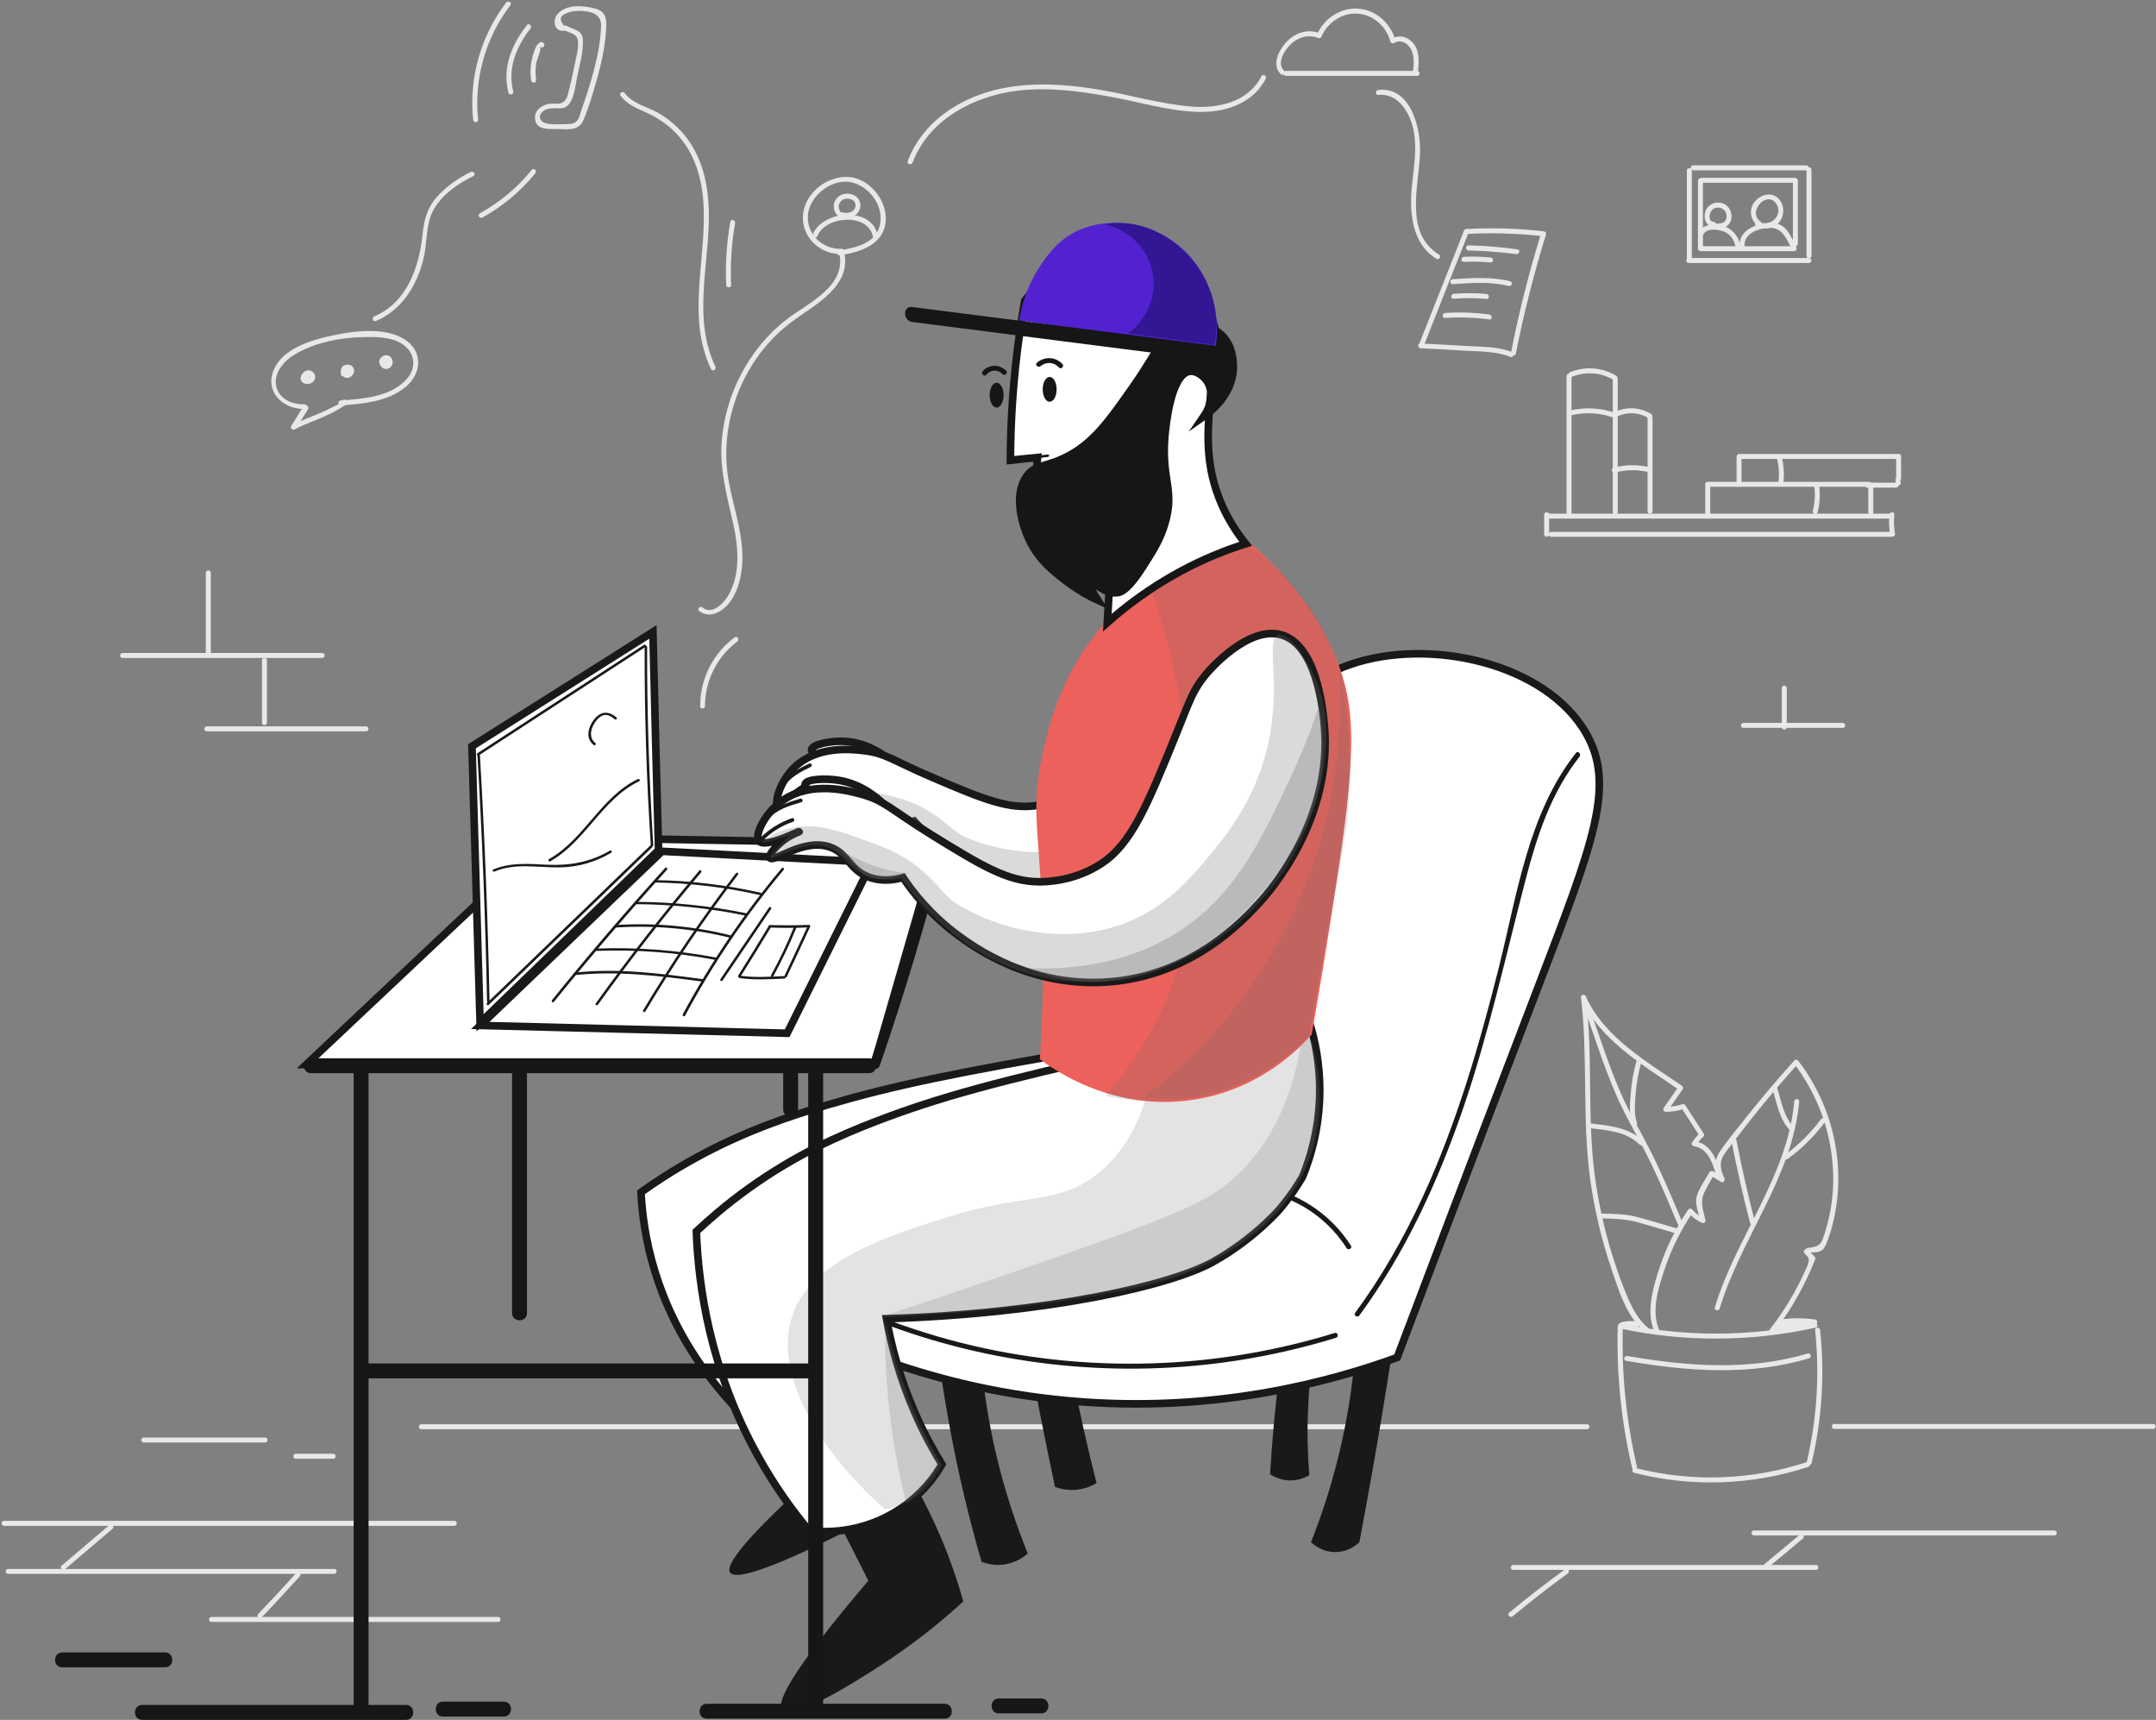 <svg width="568" height="453" viewBox="0 0 568 453" fill="none" xmlns="http://www.w3.org/2000/svg">
<rect x="0" y="0" width="568" height="453" fill="#808080" stroke="none"/>
<g clip-path="url(#clip0_1_30149)">
<path d="M110.98 376.453C150.971 376.453 190.963 376.453 230.954 376.453C270.815 376.453 310.675 376.453 350.492 376.453C373.02 376.453 395.591 376.453 418.119 376.453C418.949 376.453 418.949 375.143 418.119 375.143C378.128 375.143 338.136 375.143 298.145 375.143C258.285 375.143 218.424 375.143 178.607 375.143C156.079 375.143 133.508 375.143 110.98 375.143C110.151 375.143 110.151 376.453 110.98 376.453Z" fill="#E8E8E8"/>
<path d="M426.196 349.307C425.847 361.876 427.113 374.445 429.995 386.708C430.169 387.537 431.435 387.188 431.261 386.359C428.423 374.227 427.157 361.789 427.55 349.307C427.506 348.478 426.196 348.478 426.196 349.307Z" fill="#E8E8E8"/>
<path d="M478.194 350.311C479.417 361.92 478.674 373.66 476.011 385.006C475.837 385.836 477.059 386.185 477.277 385.356C479.984 373.878 480.77 362.051 479.504 350.311C479.417 349.482 478.107 349.482 478.194 350.311Z" fill="#E8E8E8"/>
<path d="M430.518 387.93C445.624 391.771 461.603 391.247 476.404 386.359C477.189 386.097 476.84 384.832 476.054 385.094C461.429 389.894 445.755 390.461 430.868 386.665C430.038 386.49 429.689 387.756 430.518 387.93Z" fill="#E8E8E8"/>
<path d="M426.807 349.918C443.791 353.541 461.385 353.453 478.325 349.7C479.154 349.526 478.805 348.26 477.975 348.435C461.254 352.144 443.878 352.188 427.157 348.653C426.327 348.478 425.978 349.744 426.807 349.918Z" fill="#E8E8E8"/>
<path d="M437.154 350.399C434.884 345.292 436.936 339.052 438.639 334.033C440.385 328.84 442.874 323.908 445.93 319.369C445.581 319.413 445.231 319.457 444.882 319.5C445.886 320.635 446.978 321.421 448.331 322.075C448.855 322.293 449.423 321.944 449.292 321.333C448.768 318.977 447.851 316.664 448.899 314.307C449.641 312.649 450.689 310.99 451.562 309.419C451.256 309.506 450.951 309.594 450.645 309.637C451.562 310.205 452.479 310.728 453.396 311.296C454.007 311.688 454.531 310.947 454.312 310.379C453.395 308.372 452.784 306.364 454.05 304.357C454.793 303.135 455.753 302.044 456.583 300.909C458.416 298.465 460.337 296.021 462.258 293.621C465.926 289.038 469.724 284.587 473.653 280.223C473.304 280.179 472.955 280.136 472.605 280.092C478.194 287.424 481.73 296.196 482.69 305.36C483.171 309.768 483.04 314.307 482.254 318.671C481.861 320.897 481.293 323.079 480.595 325.217C480.464 325.654 480.289 326.09 480.158 326.483C479.678 327.705 478.892 328.229 477.626 328.49C476.753 328.665 476.273 328.534 475.53 329.101C475.181 329.363 475.094 329.8 475.399 330.149C476.36 331.153 476.753 331.327 476.404 332.68C476.185 333.553 475.661 334.469 475.268 335.342C474.483 337.088 473.609 338.79 472.693 340.448C470.815 343.852 468.676 347.082 466.275 350.137C465.751 350.791 466.668 351.708 467.192 351.053C471.819 345.118 475.487 338.615 478.237 331.633C478.325 331.414 478.237 331.153 478.063 330.978C477.495 330.411 476.928 329.8 476.316 329.232C476.273 329.582 476.229 329.931 476.185 330.28C477.189 329.581 478.325 330.062 479.372 329.625C480.202 329.32 480.639 328.709 480.988 327.923C481.948 325.872 482.56 323.515 483.083 321.333C484.175 316.533 484.524 311.601 484.175 306.713C483.433 296.85 479.809 287.293 473.784 279.437C473.566 279.132 473.086 278.957 472.736 279.306C467.89 284.674 463.219 290.217 458.766 295.89C456.757 298.421 454.618 300.953 452.872 303.702C451.3 306.19 452.042 308.546 453.134 311.077C453.439 310.772 453.745 310.466 454.05 310.161C453.134 309.594 452.217 309.07 451.3 308.503C450.994 308.328 450.558 308.415 450.383 308.721C449.292 310.728 447.589 312.954 446.978 315.18C446.454 317.144 447.545 319.718 447.982 321.639C448.287 321.377 448.637 321.159 448.942 320.897C447.676 320.329 446.672 319.588 445.755 318.54C445.45 318.191 444.926 318.322 444.707 318.671C441.302 323.734 438.639 329.276 436.805 335.124C435.233 340.186 433.705 345.947 435.932 351.01C436.369 351.795 437.504 351.14 437.154 350.399Z" fill="#E8E8E8"/>
<path d="M472.693 290.13C470.946 309.899 457.412 325.741 451.78 344.332C451.518 345.162 452.784 345.467 453.046 344.682C458.678 325.959 472.256 310.074 474.002 290.13C474.09 289.257 472.736 289.3 472.693 290.13Z" fill="#E8E8E8"/>
<path d="M456.19 300.647C457.587 307.848 459.202 314.962 461.036 322.032C461.254 322.861 462.52 322.512 462.302 321.682C460.468 314.613 458.853 307.455 457.456 300.298C457.325 299.469 456.059 299.818 456.19 300.647Z" fill="#E8E8E8"/>
<path d="M470.947 305.273C474.745 302.524 478.019 299.25 480.857 295.454C481.381 294.799 480.246 294.144 479.722 294.799C477.059 298.378 473.915 301.52 470.292 304.138C469.637 304.662 470.292 305.797 470.947 305.273Z" fill="#E8E8E8"/>
<path d="M466.886 286.594C468.065 290.348 468.763 294.93 471.645 297.767C472.256 298.378 473.173 297.418 472.562 296.85C469.899 294.188 469.2 289.693 468.108 286.245C467.89 285.46 466.624 285.809 466.886 286.594Z" fill="#E8E8E8"/>
<path d="M434.535 350.049C431.872 347.955 430.257 345.031 428.903 341.976C427.375 338.397 426.065 334.731 424.887 331.022C422.66 323.908 421.045 316.576 420.084 309.201C418.12 293.752 419.691 278.128 417.814 262.635C417.421 262.766 416.984 262.854 416.591 262.984C421.481 273.982 432.92 280.572 442.438 287.118C442.35 286.813 442.263 286.507 442.219 286.202C440.909 288.078 439.6 289.955 438.29 291.832C437.984 292.268 438.377 292.835 438.857 292.835C440.56 292.835 442.045 292.617 443.66 292.05C443.398 291.962 443.18 291.832 442.918 291.744C444.533 294.232 446.148 296.719 447.764 299.207C447.808 298.945 447.851 298.683 447.851 298.421C447.065 299.163 446.41 299.993 445.756 300.909C445.537 301.214 445.756 301.825 446.148 301.869C449.729 302.393 450.995 305.797 451.911 308.852C452.173 309.637 453.44 309.332 453.178 308.503C452.086 305.055 450.514 301.171 446.498 300.603C446.629 300.909 446.76 301.258 446.891 301.564C447.458 300.691 448.026 300.08 448.768 299.382C448.986 299.207 449.03 298.814 448.855 298.596C447.24 296.108 445.625 293.621 444.009 291.133C443.878 290.915 443.573 290.741 443.267 290.828C441.783 291.308 440.342 291.57 438.814 291.526C438.988 291.875 439.207 292.181 439.381 292.53C440.691 290.653 442.001 288.777 443.311 286.9C443.529 286.595 443.354 286.202 443.092 285.984C433.749 279.568 422.529 273.153 417.727 262.33C417.465 261.762 416.417 262.024 416.504 262.679C418.425 278.739 416.722 294.974 418.993 310.99C420.084 318.715 421.874 326.308 424.363 333.684C426.371 339.663 428.467 346.951 433.575 351.01C434.273 351.49 435.19 350.573 434.535 350.049Z" fill="#E8E8E8"/>
<path d="M416.853 263.945C420.39 273.72 423.359 284.02 428.117 293.315C430.475 297.898 433.051 302.393 435.277 307.062C437.679 312.125 439.818 317.275 442.001 322.381C442.306 323.166 443.442 322.468 443.136 321.726C441.084 316.838 438.988 311.95 436.762 307.15C434.579 302.436 432.047 297.941 429.602 293.359C424.712 284.02 421.7 273.546 418.076 263.639C417.814 262.81 416.548 263.159 416.853 263.945Z" fill="#E8E8E8"/>
<path d="M418.512 297.112C423.227 297.68 428.379 297.941 431.959 301.476C432.57 302.087 433.487 301.127 432.876 300.56C429.034 296.807 423.577 296.458 418.512 295.847C417.683 295.716 417.683 297.025 418.512 297.112Z" fill="#E8E8E8"/>
<path d="M431.129 279.437C430.344 282.274 429.82 285.198 429.601 288.166C429.427 290.697 429.121 293.665 429.994 296.109C430.256 296.894 431.522 296.545 431.26 295.759C430.431 293.446 430.737 290.566 430.911 288.122C431.129 285.285 431.653 282.492 432.396 279.743C432.614 278.957 431.348 278.608 431.129 279.437Z" fill="#E8E8E8"/>
<path d="M421.481 320.897C424.886 320.984 428.161 321.028 431.479 321.944C434.753 322.861 437.984 323.821 441.258 324.781C442.088 324.999 442.437 323.733 441.608 323.515C438.115 322.511 434.666 321.42 431.13 320.504C427.942 319.675 424.755 319.718 421.481 319.631C420.652 319.544 420.652 320.853 421.481 320.897Z" fill="#E8E8E8"/>
<path d="M469.244 348.828C472.169 348.435 475.051 348.435 477.976 348.828C477.845 348.522 477.714 348.173 477.583 347.867C477.321 348.26 474.701 348.304 474.177 348.348C472.999 348.522 471.776 348.697 470.597 348.958C470.423 349.002 469.244 349.133 469.2 349.264C469.288 349.046 471.034 349.089 471.296 349.089C472.562 349.089 473.828 349.22 475.094 349.308C475.094 348.871 475.094 348.435 475.094 347.998C474.003 347.955 473.042 348.086 471.951 348.391C471.252 348.566 471.383 349.657 472.125 349.657C473.828 349.657 475.356 349.308 477.015 348.871C477.845 348.653 477.495 347.387 476.666 347.606C475.182 347.998 473.697 348.348 472.125 348.348C472.169 348.784 472.256 349.22 472.3 349.613C473.217 349.351 474.134 349.264 475.094 349.264C475.924 349.264 475.924 347.998 475.094 347.955C473.173 347.867 470.379 347.169 468.633 348.26C467.934 348.697 466.93 349.831 467.847 350.53C468.24 350.835 468.676 350.661 469.157 350.617C470.466 350.355 471.732 350.05 473.042 349.831C474.57 349.569 477.626 349.962 478.674 348.522C478.892 348.217 478.674 347.606 478.281 347.562C475.225 347.126 472.256 347.126 469.2 347.518C468.414 347.606 468.414 348.915 469.244 348.828Z" fill="#E8E8E8"/>
<path d="M427.375 349.657C427.986 349.482 428.598 349.351 429.209 349.308C429.514 349.308 429.776 349.264 430.082 349.308C430.213 349.308 430.824 349.264 430.868 349.308C430.824 349.089 430.737 348.871 430.693 348.653C430.693 348.697 430.65 348.74 430.65 348.74C430.912 348.609 431.173 348.435 431.435 348.304C431.392 348.304 431.348 348.304 431.348 348.304C431.479 348.435 431.654 348.609 431.785 348.74C431.785 348.697 431.785 348.653 431.741 348.653C431.523 347.824 430.3 348.173 430.475 349.002C430.475 349.046 430.475 349.089 430.519 349.089C430.562 349.308 430.781 349.482 430.955 349.526C430.999 349.526 431.043 349.526 431.043 349.526C431.392 349.613 431.697 349.439 431.828 349.089C431.828 349.046 431.872 349.002 431.872 349.002C431.959 348.784 431.872 348.522 431.697 348.347C431.217 347.867 430.169 347.955 429.558 347.955C428.685 347.955 427.768 348.129 426.939 348.347C426.24 348.609 426.589 349.875 427.375 349.657Z" fill="#E8E8E8"/>
<path d="M428.379 358.429C444.314 361.178 460.861 362.487 476.578 357.774C477.364 357.512 477.059 356.29 476.229 356.508C460.774 361.134 444.445 359.869 428.728 357.163C427.899 357.032 427.55 358.298 428.379 358.429Z" fill="#E8E8E8"/>
<path d="M483.258 376.365C511.244 376.365 539.273 376.365 567.258 376.365C568.087 376.365 568.087 375.056 567.258 375.056C539.273 375.056 511.244 375.056 483.258 375.056C482.385 375.056 482.385 376.365 483.258 376.365Z" fill="#E8E8E8"/>
<path d="M462.084 404.427C488.453 404.427 514.867 404.427 541.237 404.427C542.066 404.427 542.066 403.118 541.237 403.118C514.867 403.118 488.453 403.118 462.084 403.118C461.254 403.118 461.254 404.427 462.084 404.427Z" fill="#E8E8E8"/>
<path d="M474.09 404.296C470.946 406.914 467.803 409.489 464.703 412.108C464.048 412.631 464.965 413.548 465.62 413.024C468.764 410.406 471.907 407.831 475.007 405.212C475.662 404.689 474.701 403.729 474.09 404.296Z" fill="#E8E8E8"/>
<path d="M465.096 413.504C465.925 413.504 465.925 412.195 465.096 412.195C464.267 412.195 464.267 413.504 465.096 413.504Z" fill="#E8E8E8"/>
<path d="M478.412 412.195C451.824 412.195 425.236 412.195 398.648 412.195C397.818 412.195 397.818 413.504 398.648 413.504C425.236 413.504 451.824 413.504 478.412 413.504C479.242 413.504 479.242 412.195 478.412 412.195Z" fill="#E8E8E8"/>
<path d="M398.517 425.724C403.232 421.796 408.078 418.043 413.055 414.421C413.71 413.941 413.099 412.806 412.4 413.286C407.336 416.952 402.402 420.793 397.6 424.764C396.945 425.331 397.862 426.248 398.517 425.724Z" fill="#E8E8E8"/>
<path d="M1.047 401.896C31.87 401.896 62.694 401.896 93.517 401.896C102.248 401.896 110.98 401.896 119.712 401.896C120.541 401.896 120.541 400.586 119.712 400.586C88.889 400.586 58.066 400.586 27.243 400.586C18.511 400.586 9.779 400.586 1.047 400.586C0.218 400.586 0.218 401.896 1.047 401.896Z" fill="#E8E8E8"/>
<path d="M17.158 413.286C21.305 409.751 25.497 406.216 29.644 402.681C30.299 402.114 29.339 401.197 28.727 401.765C24.58 405.3 20.389 408.835 16.241 412.37C15.586 412.893 16.547 413.853 17.158 413.286Z" fill="#E8E8E8"/>
<path d="M2.139 414.552C30.779 414.552 59.419 414.552 88.06 414.552C88.889 414.552 88.889 413.242 88.06 413.242C59.419 413.242 30.779 413.242 2.139 413.242C1.31 413.242 1.31 414.552 2.139 414.552Z" fill="#E8E8E8"/>
<path d="M78.061 414.29C74.787 417.956 71.425 421.534 68.02 425.113C67.452 425.724 68.369 426.64 68.937 426.029C72.342 422.451 75.66 418.872 78.978 415.206C79.59 414.595 78.629 413.679 78.061 414.29Z" fill="#E8E8E8"/>
<path d="M55.709 427.208C80.9 427.208 106.047 427.208 131.238 427.208C132.068 427.208 132.068 425.898 131.238 425.898C106.047 425.898 80.9 425.898 55.709 425.898C54.879 425.898 54.879 427.208 55.709 427.208Z" fill="#E8E8E8"/>
<path d="M37.852 379.944C48.505 379.944 59.158 379.944 69.854 379.944C70.683 379.944 70.683 378.635 69.854 378.635C59.201 378.635 48.548 378.635 37.852 378.635C37.023 378.635 37.023 379.944 37.852 379.944Z" fill="#E8E8E8"/>
<path d="M77.931 384.221C81.205 384.221 84.523 384.221 87.798 384.221C88.627 384.221 88.627 382.912 87.798 382.912C84.523 382.912 81.205 382.912 77.931 382.912C77.058 382.912 77.058 384.221 77.931 384.221Z" fill="#E8E8E8"/>
<path d="M54.224 150.869C54.224 157.983 54.224 165.14 54.224 172.253C54.224 173.083 55.533 173.083 55.533 172.253C55.533 165.14 55.533 157.983 55.533 150.869C55.533 150.04 54.224 150.04 54.224 150.869Z" fill="#E8E8E8"/>
<path d="M32.264 173.301C49.815 173.301 67.365 173.301 84.916 173.301C85.746 173.301 85.746 171.992 84.916 171.992C67.365 171.992 49.815 171.992 32.264 171.992C31.434 171.992 31.434 173.301 32.264 173.301Z" fill="#E8E8E8"/>
<path d="M69.024 173.912C69.024 179.411 69.024 184.866 69.024 190.365C69.024 191.194 70.334 191.194 70.334 190.365C70.334 184.866 70.334 179.411 70.334 173.912C70.334 173.039 69.024 173.039 69.024 173.912Z" fill="#E8E8E8"/>
<path d="M54.486 192.634C68.457 192.634 82.471 192.634 96.442 192.634C97.272 192.634 97.272 191.325 96.442 191.325C82.471 191.325 68.457 191.325 54.486 191.325C53.613 191.325 53.613 192.634 54.486 192.634Z" fill="#E8E8E8"/>
<path d="M406.812 135.551C406.812 137.297 406.812 138.999 406.812 140.744C406.812 141.573 408.121 141.573 408.121 140.744C408.121 138.999 408.121 137.297 408.121 135.551C408.121 134.722 406.812 134.722 406.812 135.551Z" fill="#E8E8E8"/>
<path d="M407.859 136.598C437.897 136.598 467.934 136.598 497.971 136.598C498.801 136.598 498.801 135.289 497.971 135.289C467.934 135.289 437.897 135.289 407.859 135.289C407.03 135.289 407.03 136.598 407.859 136.598Z" fill="#E8E8E8"/>
<path d="M408.646 141.399C438.421 141.399 468.196 141.399 497.928 141.399C498.757 141.399 498.757 140.09 497.928 140.09C468.152 140.09 438.377 140.09 408.646 140.09C407.816 140.09 407.816 141.399 408.646 141.399Z" fill="#E8E8E8"/>
<path d="M497.753 135.551C497.578 137.34 497.666 139.129 497.971 140.919C498.102 141.748 499.368 141.399 499.237 140.57C498.931 138.911 498.888 137.209 499.062 135.551C499.15 134.722 497.84 134.722 497.753 135.551Z" fill="#E8E8E8"/>
<path d="M414.015 135.595C414.015 123.419 414.015 111.242 414.015 99.067C414.015 98.237 412.706 98.237 412.706 99.067C412.706 111.242 412.706 123.419 412.706 135.595C412.706 136.467 414.015 136.467 414.015 135.595Z" fill="#E8E8E8"/>
<path d="M414.015 99.285C417.726 97.801 421.656 98.019 425.105 100.07C425.847 100.507 426.502 99.372 425.76 98.936C422.049 96.754 417.639 96.404 413.666 98.019C412.88 98.325 413.23 99.59 414.015 99.285Z" fill="#E8E8E8"/>
<path d="M424.887 99.765C424.887 111.461 424.887 123.2 424.887 134.896C424.887 135.725 426.196 135.725 426.196 134.896C426.196 123.2 426.196 111.461 426.196 99.765C426.196 98.936 424.887 98.936 424.887 99.765Z" fill="#E8E8E8"/>
<path d="M426.371 109.54C429.034 108.449 431.828 108.624 434.317 110.151C435.059 110.588 435.714 109.453 434.972 109.017C432.221 107.358 428.99 107.053 426.022 108.275C425.236 108.58 425.585 109.846 426.371 109.54Z" fill="#E8E8E8"/>
<path d="M434.055 110.108C434.055 118.312 434.055 126.473 434.055 134.678C434.055 135.507 435.364 135.507 435.364 134.678C435.364 126.473 435.364 118.312 435.364 110.108C435.364 109.279 434.055 109.279 434.055 110.108Z" fill="#E8E8E8"/>
<path d="M414.19 109.322C417.901 108.493 421.569 108.755 425.149 110.02C425.934 110.282 426.284 109.017 425.498 108.755C421.699 107.402 417.77 107.227 413.841 108.057C413.055 108.231 413.404 109.497 414.19 109.322Z" fill="#E8E8E8"/>
<path d="M425.454 124.466C428.248 123.724 431.043 123.637 433.88 124.248C434.71 124.422 435.059 123.157 434.23 122.982C431.173 122.327 428.161 122.371 425.105 123.2C424.319 123.418 424.625 124.684 425.454 124.466Z" fill="#E8E8E8"/>
<path d="M450.557 135.158C450.557 132.714 450.557 130.27 450.557 127.826C450.557 126.997 449.248 126.997 449.248 127.826C449.248 130.27 449.248 132.714 449.248 135.158C449.248 135.987 450.557 135.987 450.557 135.158Z" fill="#E8E8E8"/>
<path d="M449.903 128.219C464.092 128.219 478.237 128.219 492.427 128.219C493.256 128.219 493.256 126.91 492.427 126.91C478.237 126.91 464.092 126.91 449.903 126.91C449.03 126.91 449.03 128.219 449.903 128.219Z" fill="#E8E8E8"/>
<path d="M492.863 128.917C493.692 128.917 493.692 127.608 492.863 127.608C491.99 127.608 491.99 128.917 492.863 128.917Z" fill="#E8E8E8"/>
<path d="M492.208 128.263C492.208 130.488 492.208 132.714 492.208 134.94C492.208 135.769 493.517 135.769 493.517 134.94C493.517 132.714 493.517 130.488 493.517 128.263C493.517 127.434 492.208 127.434 492.208 128.263Z" fill="#E8E8E8"/>
<path d="M458.809 127.346C458.809 125.033 458.809 122.764 458.809 120.451C458.809 119.622 457.5 119.622 457.5 120.451C457.5 122.764 457.5 125.033 457.5 127.346C457.5 128.175 458.809 128.175 458.809 127.346Z" fill="#E8E8E8"/>
<path d="M458.154 120.887C472.081 120.887 486.009 120.887 499.979 120.887C500.809 120.887 500.809 119.578 499.979 119.578C486.052 119.578 472.125 119.578 458.154 119.578C457.325 119.578 457.325 120.887 458.154 120.887Z" fill="#E8E8E8"/>
<path d="M499.543 120.233C499.543 122.153 499.543 124.073 499.543 125.993C499.543 126.823 500.852 126.823 500.852 125.993C500.852 124.073 500.852 122.153 500.852 120.233C500.852 119.36 499.543 119.36 499.543 120.233Z" fill="#E8E8E8"/>
<path d="M491.946 128.437C494.479 128.437 497.011 128.437 499.543 128.437C500.372 128.437 500.372 127.128 499.543 127.128C497.011 127.128 494.479 127.128 491.946 127.128C491.073 127.128 491.073 128.437 491.946 128.437Z" fill="#E8E8E8"/>
<path d="M499.455 126.037C499.368 126.517 499.368 126.954 499.499 127.39C499.586 127.739 499.979 127.957 500.285 127.826C500.634 127.739 500.852 127.346 500.721 127.041C500.677 126.823 500.634 126.561 500.677 126.386C500.721 126.037 500.59 125.644 500.241 125.601C499.935 125.513 499.499 125.688 499.455 126.037Z" fill="#E8E8E8"/>
<path d="M468.109 120.538C468.676 122.764 468.807 125.033 468.501 127.346C468.414 128.175 469.723 128.175 469.811 127.346C470.116 124.946 469.942 122.546 469.374 120.189C469.156 119.403 467.89 119.753 468.109 120.538Z" fill="#E8E8E8"/>
<path d="M477.976 128.132C478.281 130.314 478.106 132.452 477.583 134.547C477.365 135.376 478.63 135.725 478.848 134.896C479.459 132.54 479.59 130.183 479.241 127.783C479.154 126.953 477.888 127.303 477.976 128.132Z" fill="#E8E8E8"/>
<path d="M469.418 181.244C469.418 184.691 469.418 188.095 469.418 191.543C469.418 192.372 470.728 192.372 470.728 191.543C470.728 188.095 470.728 184.691 470.728 181.244C470.728 180.371 469.418 180.371 469.418 181.244Z" fill="#E8E8E8"/>
<path d="M459.29 191.718C468.021 191.718 476.753 191.718 485.485 191.718C486.314 191.718 486.314 190.408 485.485 190.408C476.753 190.408 468.021 190.408 459.29 190.408C458.46 190.408 458.46 191.718 459.29 191.718Z" fill="#E8E8E8"/>
<path d="M444.402 44.907C444.402 52.763 444.402 60.662 444.402 68.517C444.402 69.347 445.711 69.347 445.711 68.517C445.711 60.662 445.711 52.763 445.711 44.907C445.711 44.078 444.402 44.078 444.402 44.907Z" fill="#E8E8E8"/>
<path d="M446.061 44.864C456.015 44.864 465.926 44.864 475.88 44.864C476.71 44.864 476.71 43.554 475.88 43.554C465.926 43.554 456.015 43.554 446.061 43.554C445.232 43.554 445.232 44.864 446.061 44.864Z" fill="#E8E8E8"/>
<path d="M475.923 44.689C475.923 52.283 475.923 59.876 475.923 67.426C475.923 68.255 477.233 68.255 477.233 67.426C477.233 59.833 477.233 52.239 477.233 44.689C477.233 43.86 475.923 43.86 475.923 44.689Z" fill="#E8E8E8"/>
<path d="M444.882 69.259C455.447 69.259 466.013 69.259 476.578 69.259C477.408 69.259 477.408 67.95 476.578 67.95C466.013 67.95 455.447 67.95 444.882 67.95C444.052 67.95 444.052 69.259 444.882 69.259Z" fill="#E8E8E8"/>
<path d="M447.327 47.613C447.327 53.592 447.327 59.527 447.327 65.506C447.327 66.335 448.636 66.335 448.636 65.506C448.636 59.527 448.636 53.592 448.636 47.613C448.636 46.784 447.327 46.784 447.327 47.613Z" fill="#E8E8E8"/>
<path d="M448.288 48.137C456.452 48.137 464.66 48.137 472.824 48.137C473.653 48.137 473.653 46.827 472.824 46.827C464.66 46.827 456.452 46.827 448.288 46.827C447.458 46.827 447.458 48.137 448.288 48.137Z" fill="#E8E8E8"/>
<path d="M472.344 47.613C472.344 53.156 472.344 58.654 472.344 64.197C472.344 65.026 473.653 65.026 473.653 64.197C473.653 58.654 473.653 53.156 473.653 47.613C473.653 46.784 472.344 46.784 472.344 47.613Z" fill="#E8E8E8"/>
<path d="M448.288 66.161C456.408 66.161 464.529 66.161 472.693 66.161C473.522 66.161 473.522 64.851 472.693 64.851C464.572 64.851 456.452 64.851 448.288 64.851C447.458 64.851 447.458 66.161 448.288 66.161Z" fill="#E8E8E8"/>
<path d="M463.743 58.305C460.294 55.687 465.446 50.231 467.847 53.505C470.073 56.472 466.45 60.051 463.35 58.392C462.608 58 461.953 59.134 462.695 59.527C464.703 60.618 467.367 60.313 468.807 58.436C470.292 56.559 470.117 53.592 468.24 52.021C466.275 50.406 463.481 51.497 462.127 53.33C460.687 55.337 461.123 57.956 463.088 59.44C463.786 59.92 464.398 58.785 463.743 58.305Z" fill="#E8E8E8"/>
<path d="M459.595 64.764C459.42 61.316 463.655 60.007 466.318 60.007C469.593 60.007 470.641 62.931 471.994 65.419C472.387 66.161 473.522 65.506 473.129 64.764C472.212 63.106 471.339 60.924 469.811 59.702C468.414 58.611 466.668 58.654 465.009 58.829C461.953 59.178 458.067 61.055 458.285 64.764C458.329 65.593 459.639 65.593 459.595 64.764Z" fill="#E8E8E8"/>
<path d="M448.855 61.622C449.815 59.833 453.352 60.531 454.661 61.229C456.015 61.971 456.801 63.193 457.15 64.677C457.325 65.506 458.591 65.157 458.416 64.328C457.892 62.058 456.321 60.269 454.05 59.527C452.129 58.916 448.855 58.873 447.763 60.924C447.327 61.709 448.462 62.364 448.855 61.622Z" fill="#E8E8E8"/>
<path d="M451.387 58.392C449.946 58.349 450.296 56.21 450.907 55.468C451.693 54.508 453.265 54.377 454.181 55.294C454.924 55.992 455.142 57.301 454.531 58.131C454.094 58.742 453.439 58.873 452.741 58.873C452.479 58.873 451.387 58.916 451.213 58.698C450.732 58 449.597 58.654 450.077 59.353C450.601 60.138 451.693 60.182 452.566 60.182C453.614 60.225 454.618 59.964 455.36 59.178C456.757 57.651 456.277 55.076 454.618 53.941C452.828 52.763 450.339 53.417 449.423 55.338C448.637 57.04 449.204 59.614 451.387 59.658C452.26 59.745 452.26 58.436 451.387 58.392Z" fill="#E8E8E8"/>
<path d="M184.196 160.907C186.248 162.565 188.78 161.867 190.701 160.252C193.408 158.026 194.762 154.23 195.285 150.869C196.639 142.315 193.19 134.198 191.836 125.906C189.392 110.501 196.115 94.004 208.601 84.752C214.67 80.213 224.668 75.369 222.31 66.073C222.092 65.244 220.826 65.593 221.044 66.423C223.271 75.282 212.967 79.777 207.335 84.054C202.271 87.938 198.167 92.957 195.242 98.587C192.36 104.042 190.614 110.108 190.134 116.261C189.566 123.724 191.531 130.663 193.146 137.864C194.107 142.228 194.718 146.81 193.888 151.262C193.495 153.313 192.797 155.321 191.705 157.11C190.483 159.03 187.558 161.998 185.113 160.034C184.502 159.467 183.541 160.383 184.196 160.907Z" fill="#E8E8E8"/>
<path d="M221.83 65.55C216.897 65.768 212.574 61.928 212.836 56.865C213.098 51.584 219.341 46.697 224.624 48.093C229.339 49.359 232.963 54.552 231.784 59.396C230.605 64.24 225.148 65.288 220.957 65.986C220.127 66.117 220.477 67.383 221.306 67.252C226.72 66.379 233.007 64.459 233.356 57.913C233.618 52.588 228.859 46.828 223.402 46.609C217.639 46.347 211.832 51.061 211.527 56.909C211.265 62.669 216.198 67.121 221.83 66.903C222.66 66.815 222.66 65.506 221.83 65.55Z" fill="#E8E8E8"/>
<path d="M215.368 62.146C217.464 56.865 228.641 55.992 229.951 62.277C230.125 63.106 231.391 62.757 231.217 61.928C229.601 54.246 216.635 55.381 214.102 61.797C213.797 62.582 215.063 62.888 215.368 62.146Z" fill="#E8E8E8"/>
<path d="M221.917 56.254C221.001 55.599 220.651 54.334 221.263 53.374C221.961 52.195 223.445 52.065 224.581 52.675C225.454 53.156 225.628 54.247 225.105 55.076C224.45 56.08 223.053 56.211 221.961 55.949C221.132 55.774 220.782 57.04 221.612 57.214C223.358 57.607 225.454 57.214 226.327 55.512C227.113 53.985 226.545 52.152 224.974 51.41C223.227 50.624 221.132 50.974 220.127 52.675C219.123 54.29 219.778 56.298 221.263 57.345C221.961 57.913 222.616 56.778 221.917 56.254Z" fill="#E8E8E8"/>
<path d="M240.429 42.812C245.013 30.68 258.198 24.483 270.466 23.654C278.586 23.086 286.707 24.352 294.653 25.88C302.162 27.363 309.977 29.72 317.661 29.458C323.991 29.24 330.497 26.621 333.465 20.73C333.858 19.988 332.723 19.333 332.33 20.075C328.881 26.883 320.935 28.629 313.906 28.062C305.699 27.407 297.622 24.963 289.545 23.61C276.447 21.428 262.476 21.122 250.819 28.498C245.537 31.858 241.346 36.572 239.119 42.463C238.857 43.249 240.123 43.598 240.429 42.812Z" fill="#E8E8E8"/>
<path d="M338.748 19.988C350.274 19.988 361.844 19.988 373.369 19.988C374.199 19.988 374.199 18.679 373.369 18.679C361.844 18.679 350.274 18.679 338.748 18.679C337.875 18.679 337.875 19.988 338.748 19.988Z" fill="#E8E8E8"/>
<path d="M338.268 18.591C336.216 16.584 338.443 13.18 340.058 11.652C342.023 9.732 344.729 8.99 347.349 10.037C347.567 10.125 348.004 9.994 348.091 9.732C349.663 6.066 353.374 3.404 357.434 3.579C361.669 3.753 365.249 6.939 366.297 10.954C366.384 11.347 366.908 11.565 367.257 11.347C369.178 10.168 371.143 11.565 371.929 13.354C372.627 15.013 372.453 16.889 372.278 18.679C372.191 19.508 373.5 19.508 373.588 18.679C373.85 16.06 374.024 12.961 371.929 10.954C370.444 9.557 368.392 9.121 366.646 10.212C366.952 10.343 367.301 10.474 367.607 10.605C366.428 6.241 362.673 2.749 358.089 2.313C353.374 1.833 348.833 4.757 347 9.077C347.262 8.99 347.48 8.859 347.742 8.772C344.249 7.375 340.582 8.859 338.312 11.74C336.609 13.878 335.124 17.326 337.438 19.551C337.962 20.119 338.879 19.202 338.268 18.591Z" fill="#E8E8E8"/>
<path d="M363.109 25.007C368.479 24.396 371.623 30.025 372.452 34.564C373.326 39.234 372.496 43.904 372.016 48.573C371.274 55.599 371.754 64.066 378.434 68.168C379.132 68.605 379.831 67.47 379.089 67.034C369.964 61.447 373.762 49.01 374.111 40.456C374.373 33.953 371.798 22.737 363.109 23.697C362.28 23.785 362.28 25.094 363.109 25.007Z" fill="#E8E8E8"/>
<path d="M385.681 60.793C381.752 70.699 377.866 80.606 373.937 90.469C373.631 91.255 374.897 91.604 375.203 90.818C379.132 80.912 383.018 71.005 386.947 61.142C387.253 60.356 385.987 60.051 385.681 60.793Z" fill="#E8E8E8"/>
<path d="M386.293 61.622C393.103 61.273 399.87 61.447 406.638 62.233C406.419 61.971 406.201 61.666 406.026 61.404C402.796 71.747 400.176 82.221 398.08 92.826C397.906 93.655 399.172 94.004 399.347 93.175C401.442 82.57 404.105 72.096 407.292 61.753C407.423 61.316 407.074 60.967 406.681 60.924C399.914 60.138 393.147 59.964 386.336 60.313C385.463 60.356 385.463 61.666 386.293 61.622Z" fill="#E8E8E8"/>
<path d="M374.243 91.735C378.259 91.909 382.232 92.127 386.249 92.389C390.135 92.608 394.282 92.52 397.949 94.004C398.735 94.309 399.085 93.044 398.299 92.738C394.806 91.298 390.833 91.385 387.122 91.167C382.844 90.905 378.565 90.687 374.243 90.469C373.413 90.382 373.413 91.691 374.243 91.735Z" fill="#E8E8E8"/>
<path d="M386.903 65.986C391.095 66.073 395.286 66.379 399.434 66.946C400.263 67.077 400.612 65.812 399.783 65.681C395.504 65.07 391.226 64.721 386.903 64.633C386.03 64.633 386.03 65.943 386.903 65.986Z" fill="#E8E8E8"/>
<path d="M385.637 68.954C387.995 68.867 390.352 68.91 392.71 69.128C393.539 69.216 393.539 67.906 392.71 67.819C390.352 67.601 387.995 67.514 385.637 67.644C384.808 67.688 384.808 68.997 385.637 68.954Z" fill="#E8E8E8"/>
<path d="M382.756 74.845C387.777 74.54 392.536 74.103 397.469 75.325C398.298 75.544 398.648 74.278 397.818 74.06C392.754 72.838 387.908 73.231 382.756 73.536C381.883 73.58 381.883 74.889 382.756 74.845Z" fill="#E8E8E8"/>
<path d="M382.975 78.686C385.856 78.468 388.737 78.468 391.619 78.73C392.448 78.817 392.448 77.507 391.619 77.42C388.737 77.158 385.856 77.158 382.975 77.377C382.145 77.464 382.101 78.773 382.975 78.686Z" fill="#E8E8E8"/>
<path d="M380.704 83.748C384.633 83.486 388.475 83.617 392.361 84.141C393.191 84.272 393.191 82.963 392.361 82.832C388.475 82.308 384.59 82.177 380.704 82.439C379.875 82.483 379.875 83.792 380.704 83.748Z" fill="#E8E8E8"/>
<path d="M163.458 25.181C165.205 27.538 167.737 28.498 170.313 29.676C173.369 31.073 176.163 32.95 178.433 35.437C183.585 40.98 185.288 48.442 185.419 55.818C185.724 69.652 181.053 84.141 187.34 97.234C187.689 97.975 188.824 97.321 188.475 96.579C181.882 82.788 187.733 67.339 186.597 52.85C186.117 46.566 184.327 40.412 180.267 35.524C178.346 33.211 175.988 31.204 173.369 29.72C170.444 28.062 166.645 27.32 164.593 24.527C164.113 23.872 162.978 24.527 163.458 25.181Z" fill="#E8E8E8"/>
<path d="M148.527 6.721C147.392 5.281 147.479 4.277 148.789 3.71C149.356 3.404 149.924 3.186 150.579 3.055C151.408 2.88 152.325 2.837 153.198 2.88C155.818 3.011 158.481 3.71 158.35 6.895C158.219 10.649 157.52 14.358 156.604 17.98C155.643 21.69 154.464 25.312 153.198 28.934C152.936 29.72 152.718 30.637 152.325 31.378C151.539 32.731 150.317 32.688 149.007 32.688C147.392 32.688 145.34 32.906 143.768 32.469C142.022 31.989 141.629 30.244 143.331 29.109C144.117 28.585 145.209 28.498 146.125 28.498C147.304 28.498 148.352 28.76 149.356 27.974C151.277 26.491 151.583 22.476 152.019 20.337C152.674 17.238 153.766 13.442 153.547 10.3C153.373 7.899 151.015 7.812 149.313 6.808C148.57 6.372 147.915 7.506 148.658 7.943C150.011 8.728 151.976 8.816 152.238 10.605C152.543 12.7 151.67 15.537 151.277 17.631C150.884 19.639 150.448 21.646 149.924 23.61C149.531 25.094 149.356 26.883 147.392 27.276C146.606 27.451 145.645 27.189 144.816 27.32C142.72 27.625 140.668 29.109 140.974 31.466C141.367 34.433 144.903 33.91 147.086 33.997C149.793 34.084 152.5 34.477 153.722 31.597C155.25 28.018 156.342 24.09 157.389 20.381C158.481 16.54 159.31 12.569 159.616 8.597C159.878 5.499 160.009 3.011 156.56 2.182C153.547 1.44 149.4 1.091 147.042 3.535C145.471 5.15 145.863 8.336 148.57 8.117C149.356 7.943 149.356 6.634 148.527 6.721Z" fill="#E8E8E8"/>
<path d="M143.244 11.39C143.201 11.347 143.157 11.303 143.113 11.259C142.939 11.085 142.677 11.041 142.458 11.085C141.192 11.521 140.712 13.572 140.363 14.707C139.752 16.802 139.621 18.94 139.926 21.122C140.014 21.952 141.323 21.952 141.236 21.122C141.061 19.595 141.018 18.111 141.28 16.584C141.411 15.798 142.764 12.743 142.284 12.307C142.895 12.918 143.812 12.001 143.244 11.39Z" fill="#E8E8E8"/>
<path d="M138.835 6.59C134.818 11.696 132.242 17.849 133.945 24.396C134.163 25.225 135.429 24.876 135.211 24.047C133.639 18.024 136.084 12.22 139.751 7.506C140.275 6.852 139.358 5.935 138.835 6.59Z" fill="#E8E8E8"/>
<path d="M133.334 0.698C126.654 9.47 123.51 20.555 124.646 31.553C124.733 32.382 126.043 32.382 125.955 31.553C124.864 20.773 127.876 9.994 134.469 1.353C134.949 0.698 133.814 0.044 133.334 0.698Z" fill="#E8E8E8"/>
<path d="M124.034 45.3C120.673 46.915 117.529 49.141 115.041 51.934C112.509 54.814 111.723 57.912 111.33 61.666C110.457 70.263 107.27 79.69 98.625 83.312C97.839 83.617 98.189 84.883 98.974 84.578C105.872 81.697 109.889 75.151 111.592 68.081C112.596 63.848 112.116 58.829 114.342 55.032C116.612 51.148 120.716 48.311 124.689 46.391C125.475 46.086 124.82 44.951 124.034 45.3Z" fill="#E8E8E8"/>
<path d="M80.157 106.486C77.276 106.573 74.001 105.351 72.954 102.383C71.731 98.892 74.351 95.488 77.145 93.698C82.559 90.207 89.85 88.854 96.136 88.767C99.323 88.723 102.947 88.767 105.741 90.469C109.321 92.651 109.933 96.753 107.138 99.852C102.904 104.565 95.612 105.045 89.762 105.482C88.933 105.525 88.933 106.835 89.762 106.791C95.612 106.355 102.161 105.831 106.876 101.903C111.199 98.325 111.504 92.389 106.44 89.291C101.201 86.105 93.211 87.152 87.536 88.374C82.078 89.553 74.613 91.691 72.168 97.321C69.636 103.081 74.482 107.882 80.245 107.707C81.031 107.751 81.031 106.442 80.157 106.486Z" fill="#E8E8E8"/>
<path d="M79.939 107.009C78.848 108.755 77.8 110.501 76.709 112.203C76.359 112.77 77.058 113.381 77.625 113.119C80.288 111.679 83.17 110.762 85.877 109.497C87.361 108.842 88.802 108.057 90.199 107.184C90.679 106.878 91.247 106.704 91.378 106.093C91.465 105.787 91.29 105.351 90.941 105.307C90.898 105.307 90.854 105.307 90.81 105.264C90.505 105.22 90.068 105.351 90.024 105.7C90.024 105.744 90.024 105.744 90.024 105.787C89.85 106.616 91.116 106.966 91.29 106.136C91.29 106.093 91.29 106.093 91.29 106.049C91.028 106.18 90.767 106.355 90.505 106.486C90.548 106.486 90.592 106.486 90.636 106.529C90.505 106.267 90.33 106.005 90.199 105.744C90.068 106.18 87.623 107.184 87.099 107.489C85.79 108.188 84.436 108.755 83.039 109.322C80.987 110.151 78.979 110.937 77.058 111.984C77.363 112.29 77.669 112.595 77.975 112.901C79.066 111.155 80.114 109.41 81.205 107.708C81.511 106.966 80.376 106.311 79.939 107.009Z" fill="#E8E8E8"/>
<path d="M81.38 99.459C81.336 99.372 81.336 99.197 81.467 99.197C81.816 99.197 81.423 99.634 81.38 99.677C81.162 99.808 80.419 99.983 80.463 99.547C80.507 99.023 81.511 98.456 81.685 99.241C81.729 99.459 81.554 99.721 81.336 99.765C81.205 99.808 81.118 99.808 81.031 99.721C80.987 99.677 80.9 99.634 80.987 99.634C81.816 99.677 81.816 98.368 80.987 98.325C80.114 98.237 79.459 99.154 79.677 99.983C79.895 100.812 80.856 101.249 81.642 101.03C82.428 100.812 83.039 100.114 83.039 99.285C83.039 98.456 82.384 97.757 81.642 97.583C80.026 97.19 78.324 99.547 79.721 100.725C80.856 101.685 83.126 100.812 82.995 99.197C82.908 98.325 81.947 97.626 81.074 97.932C80.201 98.237 79.852 99.328 80.288 100.114C80.638 100.856 81.773 100.201 81.38 99.459Z" fill="#E8E8E8"/>
<path d="M91.028 98.281C90.985 98.019 90.854 97.67 91.116 97.452C91.247 97.321 91.465 97.321 91.64 97.321C92.076 97.408 91.989 97.888 91.683 98.106C91.509 98.237 91.334 98.237 91.203 98.063C91.072 97.888 91.116 97.845 91.247 97.757C91.334 97.714 91.072 97.757 91.29 97.714C91.814 97.626 90.941 98.237 91.072 97.801C90.81 98.63 92.076 98.936 92.338 98.15C92.556 97.365 91.814 96.579 91.028 96.71C90.112 96.885 89.893 97.975 90.461 98.63C90.985 99.241 91.945 99.11 92.338 98.412C92.731 97.714 92.469 96.797 91.683 96.535C90.897 96.273 90.024 96.754 89.85 97.539C89.631 98.412 90.243 99.285 91.116 99.503C92.687 99.852 93.997 97.714 92.862 96.535C92.294 95.968 91.378 95.924 90.679 96.23C89.719 96.71 89.675 97.714 89.85 98.63C89.893 99.459 91.159 99.11 91.028 98.281Z" fill="#E8E8E8"/>
<path d="M100.721 95.357C100.895 95.357 101.07 95.401 101.288 95.401V95.357C101.332 95.313 101.332 95.226 101.376 95.182C101.419 95.095 101.55 95.008 101.637 94.964C101.856 94.877 102.074 94.877 102.205 95.095C102.38 95.444 102.074 96.099 101.637 95.837C101.376 95.662 101.332 95.226 101.725 95.313C101.812 95.313 101.856 95.357 101.899 95.401C101.899 95.401 101.899 95.488 101.899 95.401C101.899 95.313 101.899 95.444 101.856 95.444C101.725 95.532 101.681 95.619 101.55 95.532C101.245 95.313 100.808 95.488 100.633 95.75C100.459 96.099 100.59 96.448 100.852 96.666C102.118 97.583 103.82 95.75 102.816 94.528C101.899 93.437 99.935 94.135 100.022 95.575C100.066 96.317 100.633 96.972 101.332 97.146C102.03 97.321 102.773 96.972 103.166 96.361C104.039 95.008 102.816 93.131 101.201 93.655C100.459 93.917 99.804 94.659 99.891 95.488C99.978 96.404 101.288 96.885 101.768 95.968C102.205 95.27 101.114 94.615 100.721 95.357Z" fill="#E8E8E8"/>
<path d="M127.09 57.301C132.46 54.334 137.132 50.406 141.017 45.649C141.541 44.995 140.624 44.078 140.101 44.733C136.302 49.402 131.718 53.243 126.435 56.167C125.693 56.559 126.348 57.694 127.09 57.301Z" fill="#E8E8E8"/>
<path d="M192.404 58.436C191.444 63.935 191.051 69.478 191.313 75.064C191.356 75.893 192.666 75.893 192.622 75.064C192.36 69.608 192.709 64.153 193.669 58.785C193.8 57.956 192.535 57.607 192.404 58.436Z" fill="#E8E8E8"/>
<path d="M185.724 186.001C185.724 179.323 188.868 172.995 194.238 168.98C194.893 168.5 194.238 167.366 193.583 167.846C187.82 172.123 184.458 178.8 184.458 186.001C184.414 186.83 185.724 186.83 185.724 186.001Z" fill="#E8E8E8"/>
<path d="M258.852 362.226C259.551 368.51 260.642 375.405 262.389 382.868C264.746 392.949 267.759 401.765 270.771 409.184C269.942 409.926 267.453 411.89 263.786 412.152C261.472 412.326 259.638 411.759 258.59 411.366C257.019 405.911 255.491 400.237 254.094 394.346C251.212 382.213 249.116 370.648 247.588 359.869C251.387 360.654 255.141 361.44 258.852 362.226Z" fill="#191919"/>
<path d="M356.867 358.123C356.299 364.364 355.338 371.303 353.723 378.766C351.453 389.327 348.44 398.492 345.384 406.216C345.821 406.609 348.309 408.966 352.151 408.791C355.469 408.66 357.609 406.696 358.133 406.216C359.137 400.936 360.097 395.611 361.058 390.287C363.153 378.635 365.031 367.157 366.821 355.81C363.503 356.552 360.185 357.338 356.867 358.123Z" fill="#191919"/>
<path d="M278.805 340.71C279.809 347.387 280.988 354.283 282.341 361.353C284.306 371.608 286.532 381.384 288.89 390.636C287.886 391.247 285.877 392.251 283.127 392.426C280.813 392.556 278.979 392.033 277.932 391.64C276.622 385.443 275.356 379.158 274.09 372.874C271.776 361.222 269.636 349.744 267.584 338.397C271.339 339.139 275.05 339.925 278.805 340.71Z" fill="#191919"/>
<path d="M340.407 339.401C339.228 345.991 338.181 352.886 337.264 360.043C335.998 369.906 335.124 379.333 334.601 388.323C335.343 388.803 337.089 389.807 339.578 389.938C342.241 390.025 344.205 388.978 344.948 388.541C344.511 383.392 344.336 377.675 344.598 371.565C345.122 357.992 347.611 346.296 350.361 337.088C347.043 337.83 343.725 338.615 340.407 339.401Z" fill="#191919"/>
<path d="M417.989 193.376C425.629 206.992 419.735 222.049 405.415 259.45C398.517 277.43 385.899 310.467 368.087 357.556C350.58 363.928 321.59 371.783 285.746 369.295C264.921 367.855 247.458 363.36 234.229 358.734C232.264 355.199 225.454 341.976 230.562 329.145C233.4 322.032 239.119 316.926 251.256 310.903C263.218 304.968 284.306 296.632 314.954 295.105C302.948 235.359 323.511 186.393 355.513 175.09C376.513 167.715 407.467 174.654 417.989 193.376Z" fill="white" stroke="#191919" stroke-width="2" stroke-miterlimit="10"/>
<path d="M415.194 198.308C402.533 214.324 399.652 235.839 394.806 255.085C389.61 275.684 383.629 296.239 374.679 315.573C369.746 326.178 363.939 336.39 356.997 345.816C356.517 346.515 357.652 347.169 358.133 346.471C370.313 329.887 378.914 311.078 385.55 291.701C392.274 271.975 396.727 251.638 401.966 231.519C404.935 220.085 408.733 208.651 416.155 199.268C416.635 198.569 415.718 197.653 415.194 198.308Z" fill="#191919"/>
<path d="M234.491 349.264C263.611 359.956 295.351 363.098 326 358.341C334.775 356.989 343.463 354.981 351.976 352.363C352.762 352.101 352.457 350.835 351.627 351.097C321.939 360.262 290.068 361.658 259.682 355.199C251.256 353.41 242.917 350.966 234.84 347.998C234.054 347.693 233.705 348.958 234.491 349.264Z" fill="#191919"/>
<path d="M337.002 314.962C344.336 317.362 350.579 322.206 354.771 328.753C355.207 329.451 356.342 328.796 355.906 328.098C351.54 321.29 345.035 316.227 337.351 313.696C336.521 313.434 336.172 314.7 337.002 314.962Z" fill="#191919"/>
<path d="M205.677 371.478C209.169 376.715 212.662 381.995 216.111 387.232C193.758 407.307 190.876 413.024 192.535 414.421C195.853 417.17 219.647 404.951 222.092 403.685C230.955 399.146 237.635 394.739 242.088 391.596C240.516 387.319 238.421 382.519 235.539 377.456C231.741 370.779 227.55 365.15 223.577 360.567C217.595 364.146 211.614 367.812 205.677 371.478Z" fill="#191919"/>
<path d="M336.303 268.614C337.875 272.018 339.534 276.863 339.796 282.71C340.189 291.526 337.307 298.552 335.124 302.611C333.946 304.139 331.85 306.67 328.75 309.419C328.75 309.419 321.721 315.616 310.545 320.373C299.15 325.261 266.013 331.153 221.001 332.287C222.31 337.874 224.668 344.725 228.859 352.101C231.173 356.159 233.705 359.738 236.194 362.837C234.535 365.019 229.82 370.561 220.433 374.052C211.396 377.413 203.101 377.02 199.826 376.758C195.111 372.438 190.265 367.288 185.768 361.135C172.539 342.936 169.44 325.348 168.872 314.045C172.146 311.689 176.949 308.459 183.236 305.011C196.333 297.811 208.34 293.883 218.206 290.959C235.19 285.984 251.431 282.536 288.803 276.208C300.503 274.244 316.701 271.538 336.303 268.614Z" fill="white" stroke="#191919" stroke-width="2" stroke-miterlimit="10"/>
<path opacity="0.19" d="M294.828 276.121C293.562 284.456 289.982 295.279 278.892 302C268.109 308.546 259.071 305.884 237.46 311.121C221.918 314.874 201.354 319.85 195.635 330.891C189.654 342.5 200.961 358.865 220.739 372.307C222.398 372.089 224.494 371.652 226.72 370.779C232.439 368.51 235.234 364.8 236.281 363.186C233.749 360.131 231.13 356.596 228.728 352.537C224.188 344.943 221.743 337.873 220.346 332.156C243.485 331.196 262.913 329.189 277.67 327.269C295.439 324.956 307.751 322.643 319.495 316.009C329.318 310.467 333.247 305.011 334.644 302.917C338.879 296.501 339.229 290.653 339.403 287.38C339.84 279.394 337.22 272.891 335.037 268.789C321.634 271.233 308.231 273.677 294.828 276.121Z" fill="#6C6D6D"/>
<path opacity="0.19" d="M335.474 269.705C334.601 277.823 331.501 290.653 319.146 300.778C311.549 307.019 303.385 309.812 271.339 318.453C257.194 322.25 240.08 326.745 220.608 331.633C245.362 331.371 265.489 329.32 279.94 327.356C294.915 325.305 302.25 323.515 309.846 320.242C317.05 317.144 331.588 310.859 337.526 297.636C343.245 284.805 337.482 273.284 335.474 269.705Z" fill="#6C6D6D"/>
<path opacity="0.22" d="M220.739 332.287C220.564 338.048 220.826 344.638 221.917 351.882C222.965 359.04 224.668 365.455 226.502 371.041C227.986 370.168 229.689 368.99 231.348 367.55C233.356 365.804 234.84 364.146 235.932 362.706C233.4 359.389 230.824 355.548 228.423 351.228C224.537 344.245 222.223 337.786 220.739 332.287Z" fill="#6C6D6D"/>
<path d="M218.73 396.528C222.092 403.117 225.41 409.707 228.772 416.341C207.292 441.566 204.498 448.723 206.113 450.469C209.3 453.96 232.177 438.554 234.535 436.983C243.048 431.266 249.51 425.724 253.788 421.796C252.26 416.428 250.252 410.406 247.458 403.99C243.834 395.611 239.774 388.541 235.976 382.737C230.213 387.363 224.45 391.945 218.73 396.528Z" fill="#191919"/>
<path d="M344.293 267.261C345.821 271.582 347.393 277.604 347.655 284.98C348.048 296.065 345.253 304.88 343.158 309.986C342.023 311.907 340.014 315.092 337.046 318.584C337.046 318.584 330.322 326.396 319.582 332.374C308.624 338.484 276.753 345.947 233.531 347.344C234.797 354.37 237.023 362.967 241.084 372.219C243.31 377.325 245.755 381.82 248.156 385.705C246.585 388.454 242.044 395.393 233.007 399.801C224.319 404.034 216.373 403.554 213.186 403.161C208.645 397.75 203.974 391.247 199.695 383.522C186.947 360.654 183.978 338.528 183.454 324.344C186.598 321.42 191.225 317.318 197.25 312.998C209.868 303.964 221.35 298.989 230.867 295.323C247.152 289.082 262.826 284.762 298.757 276.775C309.846 274.288 325.476 270.927 344.293 267.261Z" fill="white" stroke="#191919" stroke-width="2" stroke-miterlimit="10"/>
<path opacity="0.19" d="M304.432 276.688C303.21 287.162 299.761 300.734 289.108 309.201C278.761 317.449 270.029 314.089 249.291 320.678C234.36 325.392 214.583 331.676 209.082 345.554C203.319 360.13 214.19 380.729 233.181 397.575C234.797 397.313 236.805 396.746 238.944 395.655C244.445 392.818 247.108 388.148 248.112 386.097C245.668 382.257 243.135 377.805 240.821 372.699C236.456 363.142 234.098 354.282 232.788 347.082C255.054 345.86 273.696 343.372 287.929 340.972C305.043 338.091 316.831 335.167 328.139 326.832C337.569 319.849 341.367 312.998 342.677 310.379C346.737 302.305 347.087 294.974 347.261 290.871C347.654 280.834 345.166 272.673 343.07 267.523C330.191 270.534 317.312 273.589 304.432 276.688Z" fill="#6C6D6D"/>
<path opacity="0.19" d="M343.463 268.614C342.634 278.783 339.665 294.93 327.79 307.673C320.455 315.529 312.64 319.02 281.861 329.887C268.239 334.687 251.824 340.317 233.094 346.471C256.888 346.122 276.273 343.59 290.156 341.103C304.564 338.528 311.636 336.302 318.884 332.2C325.825 328.272 339.753 320.417 345.515 303.746C350.973 287.598 345.428 273.153 343.463 268.614Z" fill="#6C6D6D"/>
<path opacity="0.22" d="M233.225 347.3C233.051 354.544 233.312 362.836 234.36 371.914C235.408 380.948 236.98 388.978 238.77 395.96C240.211 394.826 241.826 393.385 243.441 391.552C245.362 389.37 246.803 387.276 247.851 385.486C245.406 381.297 242.917 376.496 240.647 371.041C236.893 362.313 234.622 354.152 233.225 347.3Z" fill="#6C6D6D"/>
<path d="M216.242 199.442C215.412 199.049 213.753 198.307 213.797 197.478C213.884 196.125 218.381 195.209 221.743 195.252C224.013 195.252 228.204 195.733 233.094 199.137C228.51 200.577 221.743 201.886 216.242 199.442Z" fill="white" stroke="#191919" stroke-width="2" stroke-miterlimit="10"/>
<path d="M321.241 142.839C312.946 141.748 305.48 154.186 304.782 155.32C302.249 159.641 301.944 162.521 300.198 170.42C295.963 189.666 293.692 199.442 287.406 205.334C281.73 210.614 275.094 211.88 273.347 212.142C265.882 213.32 259.115 210.527 245.93 204.897C234.797 200.14 233.443 198.395 227.375 197.696C224.275 197.347 215.238 196.344 209.256 202.148C205.414 205.857 203.712 211.793 205.109 213.015C206.899 214.586 214.234 209.043 214.321 209.174C214.365 209.262 212.138 210.309 210.304 212.578C209.387 213.669 207.816 216.026 208.383 216.637C209.387 217.859 215.543 210.44 222.31 211.749C226.938 212.622 227.811 216.811 233.181 217.597C236.325 218.077 239.075 217.117 240.822 216.288C243.878 219.605 248.855 224.318 256.059 228.158C260.337 230.428 275.443 238.24 293.911 233.701C313.513 228.9 323.38 213.582 326.48 208.781C328.226 206.032 341.062 185.52 334.863 162.521C333.771 158.812 329.798 143.974 321.241 142.839Z" fill="white" stroke="#191919" stroke-width="2" stroke-miterlimit="10"/>
<path opacity="0.25" d="M320.368 142.97C317.53 144.454 323.031 154.753 322.332 169.504C321.677 183.688 315.609 194.162 312.902 198.962C309.235 205.377 304.389 213.757 294.74 219.212C281.773 226.544 265.707 225.453 254.268 220.477C250.863 218.994 247.414 214.193 239.905 211.269C236.63 210.003 234.054 209.48 231.042 208.869C223.664 207.429 217.115 206.119 211.046 209.174C208.165 210.658 205.764 212.927 205.938 213.233C206.113 213.538 209.475 211.836 212.443 210.222C208.863 214.979 208.296 216.331 208.558 216.593C208.863 216.855 209.955 215.851 212.749 214.28C215.761 212.622 217.944 211.444 220.607 211.662C221.961 211.793 223.009 212.229 223.62 212.491C226.021 213.538 226.589 214.76 228.99 215.982C230.474 216.724 231.697 217.03 232.352 217.161C233.749 217.466 236.63 217.859 240.429 216.506C243.747 219.997 258.983 235.446 281.293 235.141C292.775 234.966 301.201 230.69 304.52 228.988C322.725 219.517 329.973 202.715 331.806 198.089C337.482 183.775 339.49 162.565 329.099 149.254C326.611 146.025 322.332 141.966 320.368 142.97Z" fill="#6C6D6D"/>
<path d="M205.894 213.015C207.597 210.483 209.824 208.476 212.487 207.036C213.054 206.73 212.53 205.901 212.007 206.207C209.212 207.734 206.855 209.873 205.065 212.535C204.672 213.058 205.545 213.538 205.894 213.015Z" fill="#191919"/>
<path d="M206.419 207.385C208.121 204.723 210.872 203.326 213.622 201.973C214.19 201.711 213.71 200.839 213.142 201.144C210.217 202.541 207.335 204.068 205.545 206.905C205.24 207.428 206.069 207.909 206.419 207.385Z" fill="#191919"/>
<path opacity="0.29" d="M332.898 158.681C332.243 163.089 331.064 169.46 328.969 176.967C324.865 191.805 321.154 205.159 311.461 215.764C299.455 228.857 283.171 232.435 273.828 233.526C280.769 235.141 286.227 234.836 289.676 234.355C315.871 230.69 330.016 202.541 333.858 190.234C334.513 188.052 335.91 183.557 336.085 177.403C336.391 169.199 334.382 162.609 332.898 158.681Z" fill="#6C6D6D"/>
<path opacity="0.26" d="M223.184 211.225C225.672 212.447 229.078 213.8 233.269 214.586C236.587 215.197 239.556 215.328 241.913 215.24C235.932 218.426 232.832 218.033 231.086 216.986C229.994 216.331 228.772 215.022 225.41 212.709C224.493 212.055 223.707 211.531 223.184 211.225Z" fill="#6C6D6D"/>
<path d="M134.906 282.972C134.906 303.92 134.906 324.912 134.906 345.86C134.906 348.391 138.835 348.391 138.835 345.86C138.835 324.912 138.835 303.92 138.835 282.972C138.835 280.485 134.906 280.441 134.906 282.972Z" fill="#161616"/>
<path d="M206.331 282.143C206.331 285.503 206.331 288.864 206.331 292.224C206.331 294.755 210.26 294.755 210.26 292.224C210.26 288.864 210.26 285.503 210.26 282.143C210.26 279.612 206.331 279.612 206.331 282.143Z" fill="#161616"/>
<path d="M80.682 280.397C101.856 260.453 123.031 240.465 144.249 220.521C178.521 221.132 212.749 221.743 247.021 222.354C241.433 241.731 235.845 261.064 230.256 280.441C180.398 280.397 130.54 280.397 80.682 280.397Z" fill="white" stroke="#191919" stroke-width="2" stroke-miterlimit="10"/>
<path d="M81.948 282.667C120.236 282.667 158.481 282.667 196.77 282.667C207.51 282.667 218.206 282.667 228.946 282.667C231.479 282.667 231.479 278.739 228.946 278.739C190.658 278.739 152.413 278.739 114.124 278.739C103.384 278.739 92.688 278.739 81.948 278.739C79.415 278.739 79.415 282.667 81.948 282.667Z" fill="#161616"/>
<path d="M93.168 282.012C93.168 325.435 93.168 368.859 93.168 412.239C93.168 424.415 93.168 436.547 93.168 448.723C93.168 451.254 97.097 451.254 97.097 448.723C97.097 405.3 97.097 361.876 97.097 318.496C97.097 306.32 97.097 294.188 97.097 282.012C97.097 279.481 93.168 279.481 93.168 282.012Z" fill="#161616"/>
<path d="M212.924 282.012C212.924 325.435 212.924 368.859 212.924 412.239C212.924 424.415 212.924 436.547 212.924 448.723C212.924 451.254 216.853 451.254 216.853 448.723C216.853 405.3 216.853 361.876 216.853 318.496C216.853 306.32 216.853 294.188 216.853 282.012C216.853 279.481 212.924 279.481 212.924 282.012Z" fill="#161616"/>
<path d="M95.133 363.054C125.956 363.054 156.779 363.054 187.602 363.054C196.333 363.054 205.065 363.054 213.797 363.054C216.329 363.054 216.329 359.127 213.797 359.127C182.974 359.127 152.151 359.127 121.328 359.127C112.596 359.127 103.864 359.127 95.133 359.127C92.6 359.127 92.6 363.054 95.133 363.054Z" fill="#161616"/>
<path d="M246.497 222.354C241.52 241.774 235.801 261.02 229.252 279.961C228.685 281.576 231.217 282.23 231.784 280.659C238.333 261.675 244.053 242.473 249.03 223.052C249.423 221.437 246.934 220.739 246.497 222.354Z" fill="#161616"/>
<path d="M37.459 453C60.642 453 83.781 453 106.964 453C109.496 453 109.496 449.072 106.964 449.072C83.781 449.072 60.642 449.072 37.459 449.072C34.927 449.072 34.927 453 37.459 453Z" fill="#161616"/>
<path d="M116.7 452.127C122.026 452.127 127.396 452.127 132.723 452.127C135.255 452.127 135.255 448.199 132.723 448.199C127.396 448.199 122.026 448.199 116.7 448.199C114.168 448.199 114.168 452.127 116.7 452.127Z" fill="#161616"/>
<path d="M186.204 452.694C207.073 452.694 227.942 452.694 248.855 452.694C251.387 452.694 251.387 448.767 248.855 448.767C227.986 448.767 207.117 448.767 186.204 448.767C183.672 448.767 183.672 452.694 186.204 452.694Z" fill="#161616"/>
<path d="M263.131 451.298C266.842 451.298 270.553 451.298 274.308 451.298C276.84 451.298 276.84 447.37 274.308 447.37C270.597 447.37 266.886 447.37 263.131 447.37C260.599 447.37 260.599 451.298 263.131 451.298Z" fill="#161616"/>
<path d="M16.416 439.166C25.453 439.166 34.49 439.166 43.484 439.166C46.016 439.166 46.016 435.238 43.484 435.238C34.447 435.238 25.41 435.238 16.416 435.238C13.884 435.238 13.884 439.166 16.416 439.166Z" fill="#161616"/>
<path d="M207.379 272.149C180.441 271.451 153.46 270.796 126.523 270.098C142.502 254.824 158.437 239.505 174.417 224.231C192.841 225.191 211.308 226.151 229.732 227.111C222.267 242.167 214.845 257.137 207.379 272.149Z" fill="white" stroke="#191919" stroke-width="2" stroke-miterlimit="10"/>
<path d="M173.5 223.925C157.826 239.069 142.153 254.256 126.479 269.4C125.781 245.135 125.038 220.827 124.34 196.562C140.232 186.524 156.123 176.487 172.015 166.449C172.452 185.608 172.976 204.767 173.5 223.925Z" fill="white" stroke="#191919" stroke-width="2" stroke-miterlimit="10"/>
<path d="M125.78 198.875C127.047 220.478 127.876 242.124 128.313 263.77C128.313 264.206 128.967 264.206 128.967 263.77C128.531 242.124 127.701 220.478 126.435 198.875C126.392 198.482 125.737 198.482 125.78 198.875Z" fill="#191919"/>
<path d="M126.13 198.962C140.755 189.448 155.381 179.934 170.007 170.421C170.356 170.202 170.05 169.635 169.657 169.853C155.032 179.367 140.406 188.881 125.78 198.395C125.431 198.657 125.737 199.224 126.13 198.962Z" fill="#191919"/>
<path d="M169.832 170.377C169.788 187.79 170.312 205.247 171.447 222.616C171.49 223.052 172.145 223.052 172.101 222.616C171.01 205.203 170.443 187.79 170.487 170.377C170.487 169.984 169.832 169.984 169.832 170.377Z" fill="#191919"/>
<path d="M128.75 264.686C143.07 250.852 157.433 237.018 171.753 223.227C172.059 222.921 171.579 222.485 171.273 222.747C156.953 236.581 142.589 250.416 128.269 264.206C128.007 264.512 128.444 264.992 128.75 264.686Z" fill="#191919"/>
<path d="M195.067 257.268C197.73 253.034 200.394 248.757 202.969 244.437C203.188 244.088 202.62 243.739 202.402 244.088C199.826 248.408 197.163 252.685 194.5 256.918C194.238 257.268 194.805 257.617 195.067 257.268Z" fill="#191919"/>
<path d="M202.795 244.306C206.244 244.437 209.693 244.437 213.142 244.262C213.578 244.262 213.578 243.608 213.142 243.608C209.693 243.739 206.244 243.739 202.795 243.651C202.358 243.651 202.358 244.306 202.795 244.306Z" fill="#191919"/>
<path d="M212.705 244.088C210.74 248.365 208.732 252.641 206.724 256.918C206.549 257.311 207.117 257.617 207.291 257.268C209.3 252.991 211.308 248.714 213.273 244.437C213.447 244 212.88 243.695 212.705 244.088Z" fill="#191919"/>
<path d="M194.849 257.617C198.691 258.184 202.751 257.922 206.636 257.747C207.073 257.747 207.073 257.093 206.636 257.093C202.838 257.267 198.822 257.529 195.023 257.006C194.587 256.918 194.412 257.573 194.849 257.617Z" fill="#191919"/>
<path d="M209.169 244.131C207.422 248.495 205.414 252.729 203.144 256.831C202.926 257.18 203.493 257.529 203.711 257.18C205.982 252.991 208.034 248.714 209.824 244.306C209.955 243.913 209.343 243.739 209.169 244.131Z" fill="#191919"/>
<path d="M145.907 263.901C155.512 252.03 165.466 240.422 175.726 229.075C175.988 228.769 175.551 228.289 175.246 228.595C164.986 239.898 155.032 251.507 145.427 263.421C145.165 263.77 145.645 264.206 145.907 263.901Z" fill="#191919"/>
<path d="M157.52 264.643C166.121 252.641 175.202 241.033 184.72 229.773C184.982 229.468 184.545 228.988 184.239 229.293C174.678 240.596 165.597 252.249 156.953 264.294C156.691 264.643 157.258 264.992 157.52 264.643Z" fill="#191919"/>
<path d="M170.007 266.432C177.472 253.951 185.637 241.906 194.456 230.341C194.718 229.991 194.15 229.686 193.888 229.991C185.069 241.556 176.905 253.602 169.439 266.083C169.221 266.432 169.789 266.781 170.007 266.432Z" fill="#191919"/>
<path d="M180.485 267.523C187.82 253.863 196.508 240.989 206.462 229.119C206.724 228.813 206.287 228.333 205.982 228.639C195.984 240.553 187.252 253.471 179.874 267.174C179.699 267.567 180.267 267.916 180.485 267.523Z" fill="#191919"/>
<path d="M151.495 256.831C162.672 255.653 173.849 257.049 184.982 258.533C185.418 258.577 185.375 257.922 184.982 257.878C173.892 256.395 162.716 254.954 151.495 256.176C151.102 256.22 151.102 256.875 151.495 256.831Z" fill="#191919"/>
<path d="M157.128 250.459C167.693 250.066 178.259 250.852 188.649 252.86C189.042 252.947 189.217 252.292 188.824 252.249C178.389 250.241 167.737 249.455 157.128 249.848C156.735 249.805 156.735 250.459 157.128 250.459Z" fill="#191919"/>
<path d="M162.192 244.306C172.365 243.651 182.537 244.568 192.448 247.012C192.841 247.099 193.015 246.488 192.622 246.401C182.668 243.913 172.452 242.997 162.192 243.651C161.756 243.695 161.756 244.35 162.192 244.306Z" fill="#191919"/>
<path d="M167.431 238.152C177.21 238.196 186.903 239.2 196.464 241.164C196.857 241.251 197.032 240.596 196.639 240.553C187.034 238.589 177.254 237.585 167.431 237.541C167.038 237.498 167.038 238.152 167.431 238.152Z" fill="#191919"/>
<path d="M172.626 232.435C181.926 232.61 191.181 233.701 200.219 235.752C200.612 235.839 200.786 235.228 200.393 235.141C191.269 233.09 181.969 231.955 172.626 231.824C172.19 231.781 172.19 232.435 172.626 232.435Z" fill="#191919"/>
<path d="M202.576 239.069C198.298 245.353 194.063 251.638 189.784 257.922C189.566 258.271 190.134 258.62 190.352 258.271C194.631 251.987 198.865 245.702 203.144 239.418C203.406 239.025 202.838 238.72 202.576 239.069Z" fill="#191919"/>
<path d="M130.278 229.555C135.735 227.242 141.629 228.551 147.392 228.464C152.238 228.42 156.866 227.067 161.013 224.623C161.363 224.405 161.057 223.838 160.664 224.056C155.556 227.067 150.142 228.028 144.292 227.766C139.402 227.547 134.556 227.067 129.928 229.031C129.579 229.162 129.885 229.73 130.278 229.555Z" fill="#191919"/>
<path d="M144.99 226.849C154.333 221.569 158.656 210.44 168.392 205.77C168.784 205.596 168.435 205.029 168.042 205.203C158.263 209.916 153.984 221.001 144.641 226.282C144.292 226.5 144.598 227.068 144.99 226.849Z" fill="#191919"/>
<path d="M156.866 195.733C155.25 194.467 155.512 192.416 156.429 190.801C156.866 190.016 157.521 189.187 158.263 188.706C159.616 187.834 160.882 188.532 161.93 189.448C162.236 189.71 162.716 189.274 162.41 188.968C160.228 187.135 158.176 187.31 156.386 189.667C154.945 191.587 154.203 194.467 156.386 196.213C156.735 196.475 157.215 195.995 156.866 195.733Z" fill="#191919"/>
<path d="M291.335 163.831C279.372 177.098 276.142 191.674 274.395 199.922C271.208 215.197 274.57 221.307 274.788 250.328C274.875 262.679 274.352 272.673 273.959 278.957C276.665 281.052 293.43 293.534 315.827 289.431C332.418 286.42 342.416 276.033 345.559 272.498C346.301 268.352 347.349 262.242 348.571 254.823C355.033 214.804 358.22 194.511 354.203 179.978C351.802 171.162 345.865 157.197 329.012 142.752C321.94 144.236 304.956 148.774 291.335 163.831Z" fill="#EC615B"/>
<path opacity="0.19" d="M303.516 155.801C307.663 168.195 309.89 178.8 311.2 186.568C314.649 207.123 319.844 237.934 305.218 267.785C300.547 277.299 295.09 284.282 291.248 288.602C296.312 289.78 306.353 291.395 318.316 288.297C332.549 284.631 341.455 276.382 345.122 272.629C347.96 256.395 350.23 242.473 351.977 231.606C354.989 212.491 355.688 206.687 355.382 198.526C355.033 188.052 354.553 177.054 348.266 165.184C342.241 153.837 333.771 147.029 328.576 143.537C324.341 144.279 318.36 145.85 312.029 149.516C308.536 151.611 305.699 153.837 303.516 155.801Z" fill="#6C6D6D"/>
<path opacity="0.18" d="M353.112 176.618C352.326 176.661 353.985 188.75 351.409 205.421C346.65 236.276 331.37 257.66 325.476 265.254C320.543 271.582 312.815 280.31 301.507 288.908C305.568 289.519 310.981 289.78 317.181 288.602C331.894 285.853 341.237 276.819 344.817 272.935C345.734 267.61 347.218 259.275 349.095 248.975C353.505 224.885 354.378 222.005 355.077 214.499C356.998 194.031 354.029 176.618 353.112 176.618Z" fill="#6C6D6D"/>
<path d="M214.408 209.044C213.578 208.476 211.919 207.429 212.094 206.556C212.443 205.159 217.464 204.941 221.088 205.552C223.532 205.945 227.986 207.211 232.657 211.618C227.418 212.36 219.865 212.578 214.408 209.044Z" fill="white" stroke="#191919" stroke-width="2" stroke-miterlimit="10"/>
<path d="M337.656 167.235C328.881 164.66 318.621 176.487 317.704 177.622C314.212 181.767 313.382 184.735 310.108 192.765C302.162 212.404 298.014 222.311 290.156 227.46C283.127 232.086 275.748 232.261 273.784 232.261C265.532 232.217 258.722 228.115 245.449 219.91C234.273 212.971 233.138 210.876 226.676 209.131C223.402 208.258 213.797 205.639 206.331 210.746C201.572 213.975 198.647 219.998 199.957 221.525C201.616 223.489 210.522 218.863 210.566 219.037C210.61 219.125 207.99 219.867 205.633 221.961C204.454 222.965 202.358 225.147 202.838 225.933C203.712 227.417 211.657 220.609 218.73 223.14C223.533 224.842 223.795 229.424 229.427 231.213C232.745 232.261 235.888 231.693 237.896 231.126C240.603 235.185 245.187 240.989 252.26 246.27C256.495 249.412 271.426 260.235 292.164 258.62C314.168 256.918 327.528 242.386 331.675 237.891C334.076 235.316 351.496 215.808 348.833 190.409C348.44 186.263 346.738 169.941 337.656 167.235Z" fill="white" stroke="#191919" stroke-width="2" stroke-miterlimit="10"/>
<path opacity="0.25" d="M336.696 167.235C333.378 168.326 337.526 180.153 334.164 195.645C330.977 210.527 322.594 220.565 318.796 225.147C313.688 231.301 307.008 239.331 295.613 243.433C280.333 248.932 263.175 245.048 251.693 237.847C248.287 235.665 245.406 230.035 237.765 225.627C234.447 223.707 231.784 222.747 228.597 221.569C220.913 218.775 214.015 216.244 206.986 218.47C203.624 219.517 200.612 221.525 200.787 221.874C200.961 222.267 204.847 221.001 208.339 219.823C203.668 224.231 202.795 225.584 203.013 225.933C203.275 226.282 204.672 225.365 207.947 224.231C211.527 222.965 214.015 222.136 216.897 222.834C218.337 223.183 219.385 223.838 220.04 224.231C222.441 225.714 222.834 227.155 225.192 228.857C226.632 229.904 227.942 230.428 228.641 230.69C230.082 231.257 233.138 232.173 237.46 231.388C240.429 235.665 254.181 254.605 278.324 258.097C290.767 259.886 300.59 256.831 304.476 255.565C325.781 248.67 336.565 232.173 339.359 227.591C348.004 213.451 353.898 191.369 344.991 175.483C342.896 171.512 338.966 166.493 336.696 167.235Z" fill="#6C6D6D"/>
<path d="M200.743 221.656C203.056 219.256 205.763 217.51 208.907 216.463C209.518 216.244 209.256 215.328 208.645 215.502C205.37 216.637 202.445 218.47 200.044 220.958C199.607 221.438 200.306 222.136 200.743 221.656Z" fill="#191919"/>
<path d="M202.314 215.808C204.628 213.233 207.859 212.229 211.09 211.313C211.701 211.138 211.439 210.178 210.828 210.353C207.466 211.356 204.061 212.447 201.66 215.11C201.179 215.59 201.878 216.244 202.314 215.808Z" fill="#191919"/>
<path opacity="0.29" d="M347.48 186.001C345.995 190.539 343.594 197.086 340.058 204.679C333.029 219.648 326.698 233.134 314.343 242.691C299.106 254.474 280.856 255.478 270.597 254.998C277.8 257.922 283.782 258.533 287.58 258.62C316.482 259.231 336.74 231.868 343.027 219.561C344.118 217.379 346.388 212.84 347.698 206.381C349.401 197.697 348.397 190.409 347.48 186.001Z" fill="#6C6D6D"/>
<path opacity="0.26" d="M219.778 222.703C222.223 224.405 225.672 226.413 230.081 227.984C233.574 229.206 236.761 229.817 239.293 230.122C232.264 232.435 228.99 231.519 227.287 230.122C226.239 229.25 225.148 227.635 221.873 224.624C221.044 223.794 220.302 223.14 219.778 222.703Z" fill="#6C6D6D"/>
<path d="M269.985 79.21C269.505 82.003 269.025 84.796 268.632 87.72C266.929 99.59 266.231 110.806 266.187 121.236C268.588 120.975 270.946 120.713 273.347 120.495C273.085 122.808 272.343 131.274 277.757 139.653C282.865 147.552 290.199 150.433 292.47 151.218C292.208 155.495 291.989 159.728 291.727 164.005C296.443 159.816 302.86 154.884 311.025 150.476C317.268 147.116 323.162 144.803 328.182 143.232C322.55 136.249 320.411 129.659 319.494 125.862C317.923 119.316 318.228 113.686 318.534 108.711C318.839 103.605 319.582 99.372 320.237 96.404C322.288 87.065 316.918 72.271 306.222 66.946C295.657 61.666 279.896 66.117 269.985 79.21Z" fill="white" stroke="#161616" stroke-width="2" stroke-miterlimit="10"/>
<path d="M272.343 120.8C273.565 120.625 274.831 120.495 276.054 120.364C276.49 120.32 276.49 119.665 276.054 119.709C274.744 119.84 273.478 120.014 272.168 120.189C271.775 120.189 271.95 120.844 272.343 120.8Z" fill="#161616"/>
<path d="M311.723 85.974C306.44 87.327 305.48 91.909 298.8 101.467C292.033 111.155 287.754 117.221 280.114 120.756C275.181 123.026 272.736 122.415 270.553 125.339C266.798 130.401 269.33 138.737 271.557 143.014C274.133 147.945 278.062 150.913 281.293 153.357C284.393 155.67 287.231 157.197 289.239 158.114C287.1 154.84 286.969 153.837 287.231 153.531C287.929 152.833 290.898 156.586 294.391 156.106C295.395 155.975 297.185 155.408 301.158 149.167C303.865 144.934 305.698 142.01 306.921 137.82C309.584 128.83 305.829 126.386 306.921 114.559C307.095 112.77 308.318 98.761 313.295 97.844C315.085 97.495 316.918 98.979 317.792 100.114C319.625 102.514 319.407 106.355 317.137 109.671C317.879 109.148 324.995 104.347 324.908 96.535C324.908 95.313 324.864 90.818 321.459 87.894C317.573 84.578 312.16 85.887 311.723 85.974Z" fill="#161616" stroke="#161616" stroke-width="2" stroke-miterlimit="10"/>
<path d="M276.534 105.831C277.547 105.831 278.368 104.365 278.368 102.558C278.368 100.75 277.547 99.285 276.534 99.285C275.522 99.285 274.701 100.75 274.701 102.558C274.701 104.365 275.522 105.831 276.534 105.831Z" fill="#161616"/>
<path d="M262.564 107.358C263.576 107.358 264.397 105.893 264.397 104.085C264.397 102.278 263.576 100.812 262.564 100.812C261.551 100.812 260.73 102.278 260.73 104.085C260.73 105.893 261.551 107.358 262.564 107.358Z" fill="#161616"/>
<path d="M259.813 98.717C260.992 97.364 262.826 97.234 264.135 98.543C264.747 99.154 265.663 98.194 265.052 97.626C263.262 95.881 260.512 95.924 258.853 97.801C258.372 98.456 259.289 99.372 259.813 98.717Z" fill="#161616"/>
<path d="M274.133 96.448C275.661 95.182 277.67 95.357 278.979 96.797C279.547 97.408 280.464 96.492 279.896 95.881C278.062 93.917 275.225 93.829 273.173 95.532C272.561 96.055 273.478 96.972 274.133 96.448Z" fill="#161616"/>
<path d="M268.501 84.403C268.981 81.261 270.204 76.111 273.565 70.787C274.744 68.91 277.276 64.939 281.293 62.233C288.977 57.127 300.808 57.52 309.409 63.804C317.835 69.958 322.027 80.955 320.193 91.866C302.948 89.422 285.746 86.934 268.501 84.403Z" fill="#5222D0"/>
<path d="M240.298 84.796C266.798 88.2 293.343 91.604 319.844 94.964C322.332 95.27 322.332 91.342 319.844 91.036C293.343 87.632 266.798 84.228 240.298 80.868C237.809 80.519 237.809 84.447 240.298 84.796Z" fill="#161616"/>
<path d="M290.942 59.047C297.753 60.531 302.904 66.03 303.778 72.62C304.563 78.38 302.031 84.228 297.229 87.807C304.782 88.811 312.378 89.858 319.931 90.862C320.324 88.854 320.673 85.799 320.193 82.221C319.058 73.842 314.212 68.474 312.64 66.859C310.938 65.113 304.913 59.265 295.963 58.742C293.911 58.654 292.164 58.829 290.942 59.047Z" fill="#321693"/>
</g>
<defs>
<clipPath id="clip0_1_30149">
<rect width="568" height="453" fill="white"/>
</clipPath>
</defs>
</svg>
